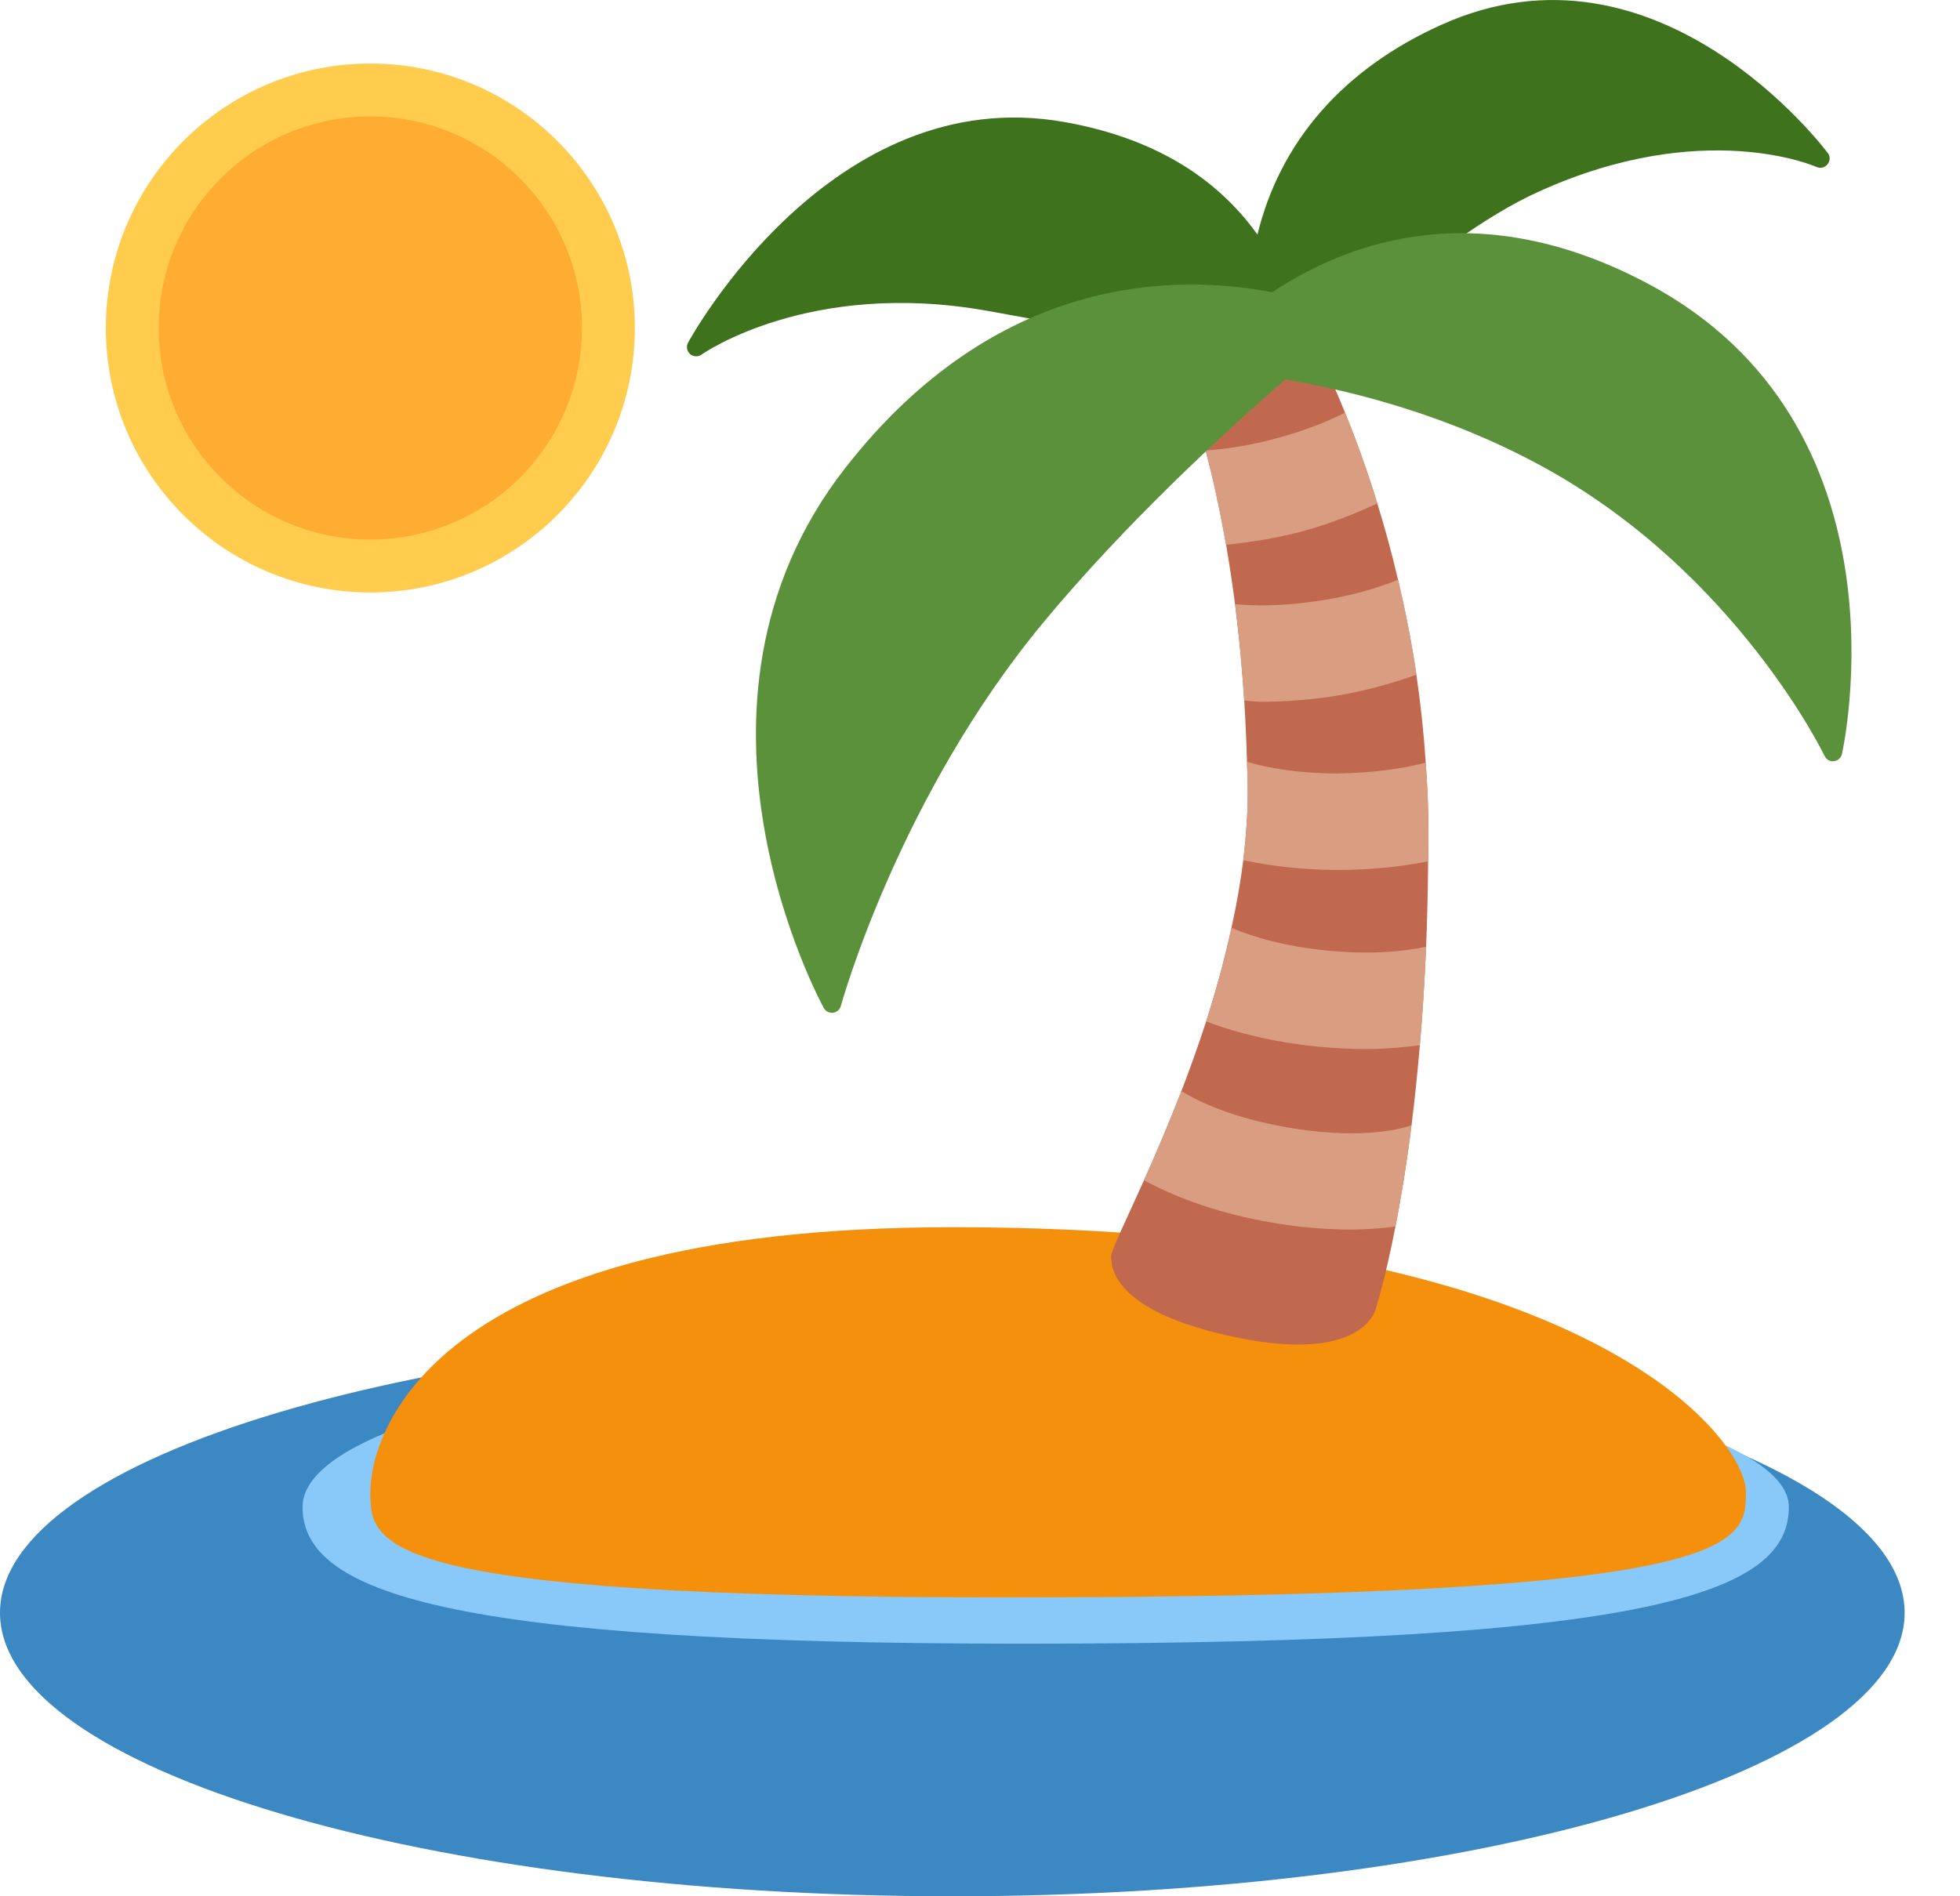 <svg width="31" height="30" viewBox="0 0 31 30" fill="none" xmlns="http://www.w3.org/2000/svg">
<path d="M15.062 30C23.381 30 30.124 27.992 30.124 25.515C30.124 23.038 23.381 21.03 15.062 21.03C6.744 21.03 0 23.038 0 25.515C0 27.992 6.744 30 15.062 30Z" fill="#3B88C3"/>
<path d="M28.293 23.84C28.293 25.192 26.201 26.004 16.175 26.004C7.033 26.004 4.785 25.192 4.785 23.84C4.785 22.487 9.54 21.391 16.175 21.391C22.81 21.391 28.293 22.487 28.293 23.84V23.84Z" fill="#88C9F9"/>
<path d="M5.858 23.599C5.858 22.762 6.694 19.415 15.062 19.415C25.104 19.415 27.614 22.762 27.614 23.599C27.614 24.435 27.614 25.272 15.899 25.272C5.858 25.272 5.858 24.435 5.858 23.599Z" fill="#F4900C"/>
<path d="M5.858 9.373C8.168 9.373 10.041 7.5 10.041 5.189C10.041 2.879 8.168 1.005 5.858 1.005C3.547 1.005 1.674 2.879 1.674 5.189C1.674 7.5 3.547 9.373 5.858 9.373Z" fill="#FFCC4D"/>
<path d="M5.857 8.536C7.706 8.536 9.205 7.038 9.205 5.189C9.205 3.341 7.706 1.842 5.857 1.842C4.009 1.842 2.51 3.341 2.51 5.189C2.51 7.038 4.009 8.536 5.857 8.536Z" fill="#FFAC33"/>
<path d="M22.55 12.065C22.518 11.584 22.468 11.119 22.402 10.674C22.323 10.142 22.223 9.641 22.112 9.171C22.01 8.738 21.899 8.335 21.784 7.964C21.613 7.407 21.435 6.924 21.274 6.528C20.959 5.751 20.71 5.306 20.71 5.306L18.549 5.585C18.549 5.585 18.798 6.106 19.069 7.126C19.178 7.54 19.29 8.038 19.392 8.618C19.443 8.912 19.49 9.224 19.534 9.56C19.594 10.027 19.644 10.536 19.679 11.085C19.699 11.395 19.713 11.718 19.723 12.054C19.726 12.176 19.732 12.294 19.734 12.42C19.74 12.812 19.712 13.211 19.664 13.61C19.619 13.969 19.555 14.326 19.477 14.68C19.366 15.187 19.229 15.686 19.076 16.161C18.951 16.546 18.819 16.915 18.685 17.262C18.479 17.795 18.272 18.274 18.093 18.674C17.793 19.342 17.573 19.787 17.573 19.88C17.573 20.174 17.782 20.723 19.246 21.088C21.535 21.66 21.756 20.717 21.756 20.717C21.756 20.717 21.902 20.275 22.071 19.405C22.155 18.976 22.244 18.446 22.325 17.803C22.373 17.419 22.418 16.996 22.457 16.537C22.498 16.058 22.531 15.54 22.556 14.978C22.573 14.553 22.584 14.098 22.588 13.627C22.59 13.479 22.593 13.337 22.593 13.186C22.593 12.802 22.576 12.43 22.55 12.065V12.065Z" fill="#C1694F"/>
<path d="M20.354 17.835C19.515 17.688 18.979 17.444 18.685 17.261C18.48 17.794 18.273 18.272 18.094 18.672C18.642 18.97 19.338 19.208 20.093 19.338C20.529 19.415 20.962 19.452 21.367 19.452C21.615 19.452 21.848 19.433 22.071 19.405C22.155 18.975 22.243 18.445 22.325 17.802C22.058 17.897 21.398 18.017 20.354 17.835V17.835ZM20.988 15.038C20.334 14.974 19.831 14.83 19.478 14.678C19.367 15.185 19.23 15.684 19.077 16.16C19.594 16.355 20.203 16.495 20.839 16.558C21.096 16.583 21.351 16.596 21.599 16.596C21.899 16.596 22.185 16.572 22.458 16.536C22.499 16.058 22.532 15.539 22.556 14.977C22.18 15.059 21.653 15.104 20.988 15.038V15.038ZM21.173 13.763C21.665 13.763 22.148 13.714 22.589 13.627C22.59 13.479 22.593 13.337 22.593 13.186C22.593 12.802 22.576 12.431 22.55 12.065C22.234 12.148 21.782 12.227 21.143 12.237C20.495 12.234 20.038 12.144 19.722 12.053C19.726 12.176 19.731 12.294 19.733 12.419C19.739 12.812 19.711 13.211 19.663 13.609C20.119 13.705 20.623 13.761 21.136 13.763H21.173V13.763ZM21.024 11.024C21.518 10.953 21.976 10.825 22.403 10.674C22.324 10.142 22.224 9.641 22.113 9.171C21.817 9.293 21.396 9.428 20.808 9.513C20.263 9.592 19.848 9.587 19.534 9.559C19.594 10.026 19.643 10.536 19.679 11.084C19.77 11.088 19.852 11.102 19.946 11.102C20.297 11.102 20.663 11.076 21.024 11.024V11.024ZM21.785 7.963C21.613 7.407 21.435 6.924 21.274 6.528C21.009 6.661 20.674 6.801 20.235 6.922C19.76 7.054 19.376 7.107 19.068 7.126C19.177 7.54 19.29 8.038 19.391 8.618C19.798 8.577 20.218 8.511 20.643 8.393C21.05 8.28 21.428 8.129 21.785 7.963V7.963Z" fill="#D99E82"/>
<path d="M28.91 2.422C28.883 2.387 26.231 -1.162 22.791 0.395C21.245 1.093 20.249 2.235 19.888 3.711C19.215 2.769 18.193 2.172 16.839 1.931C13.139 1.271 10.904 5.381 10.882 5.422C10.85 5.482 10.864 5.556 10.915 5.601C10.967 5.645 11.041 5.649 11.097 5.609C11.113 5.597 12.801 4.415 15.612 4.917C18.485 5.428 20.499 5.93 20.519 5.935C20.531 5.937 20.542 5.939 20.555 5.939C20.595 5.939 20.634 5.922 20.663 5.892C20.681 5.872 22.59 3.821 24.345 3.028C26.942 1.853 28.713 2.633 28.729 2.641C28.79 2.669 28.862 2.652 28.904 2.6C28.947 2.549 28.95 2.476 28.91 2.422V2.422Z" fill="#3E721D"/>
<path d="M26.048 4.479C23.426 3.094 21.387 3.784 20.121 4.624C18.604 4.331 15.769 4.326 13.367 7.406C10.417 11.187 13.005 15.901 13.03 15.949C13.056 15.996 13.106 16.023 13.159 16.023L13.176 16.022C13.235 16.015 13.284 15.972 13.299 15.915C13.308 15.883 14.217 12.596 16.515 9.832C17.771 8.321 19.27 6.925 20.326 6.005C21.388 6.182 22.95 6.573 24.483 7.429C27.473 9.101 28.845 11.931 28.858 11.959C28.885 12.014 28.943 12.053 29.006 12.042C29.068 12.035 29.119 11.99 29.133 11.93C29.144 11.877 30.297 6.723 26.048 4.479V4.479Z" fill="#5C913B"/>
</svg>
